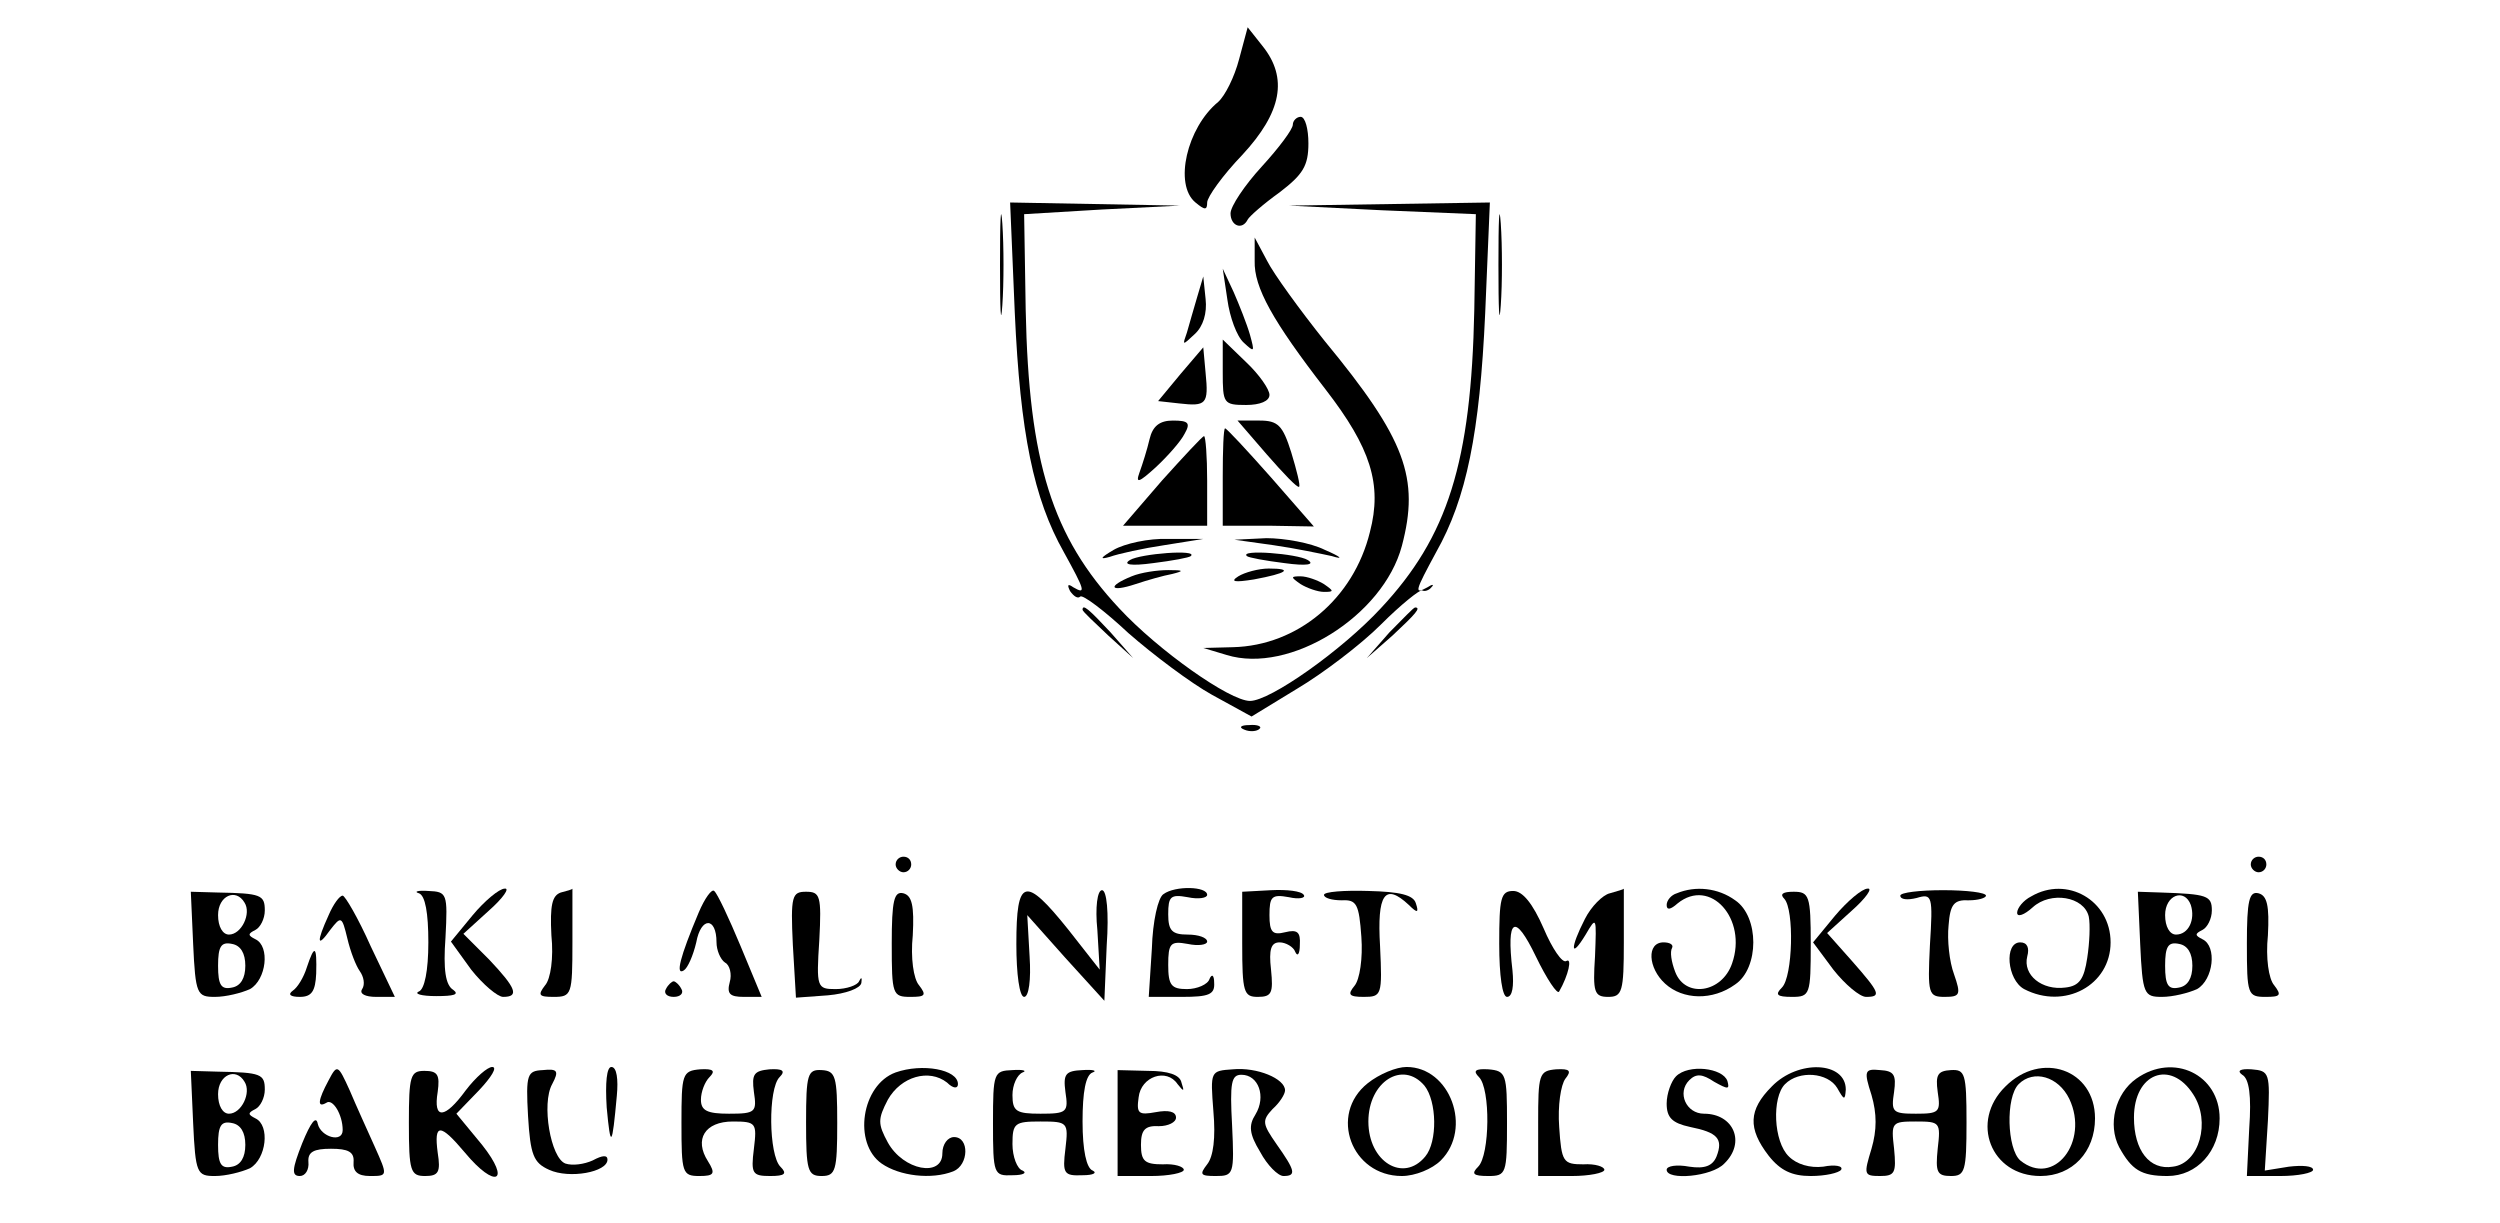 <?xml version="1.0" standalone="no"?>
<!DOCTYPE svg PUBLIC "-//W3C//DTD SVG 20010904//EN"
 "http://www.w3.org/TR/2001/REC-SVG-20010904/DTD/svg10.dtd">
<svg version="1.0" xmlns="http://www.w3.org/2000/svg"
 width="321pt" height="157pt" viewBox="0 0 321 157"
 preserveAspectRatio="xMidYMid meet">

<g transform="translate(0,157) scale(0.1,-0.1)"
fill="#000000" stroke="none">
<path d="M1591 1494 c-6 -23 -18 -47 -27 -55 -40 -33 -57 -106 -29 -129 12
-10 15 -10 15 0 0 7 20 35 45 61 51 55 59 99 26 140 l-19 24 -11 -41z"/>
<path d="M1660 1410 c0 -6 -18 -30 -40 -54 -22 -24 -40 -51 -40 -60 0 -16 15
-22 22 -8 2 4 20 20 41 35 30 23 37 34 37 63 0 18 -4 34 -10 34 -5 0 -10 -5
-10 -10z"/>
<path d="M1284 1230 c0 -58 1 -81 3 -52 2 28 2 76 0 105 -2 28 -3 5 -3 -53z"/>
<path d="M1924 1230 c0 -58 1 -81 3 -52 2 28 2 76 0 105 -2 28 -3 5 -3 -53z"/>
<path d="M1303 1168 c7 -154 24 -238 63 -307 27 -49 29 -55 12 -45 -7 5 -8 3
-4 -5 5 -7 10 -10 13 -7 3 3 31 -18 62 -47 32 -28 80 -64 107 -79 l51 -28 59
36 c32 19 81 56 107 82 26 26 50 45 53 44 3 -2 9 0 12 4 4 4 1 4 -5 0 -18 -10
-16 -5 11 45 39 69 56 153 63 307 l6 142 -129 -2 -129 -2 120 -6 120 -5 -2
-123 c-4 -196 -34 -291 -120 -383 -50 -54 -142 -119 -168 -119 -26 0 -118 65
-168 119 -86 92 -116 187 -120 383 l-2 123 100 6 100 5 -109 2 -109 2 6 -142z"/>
<path d="M1611 1235 c-1 -34 23 -77 91 -165 58 -75 73 -122 57 -183 -21 -86
-93 -146 -176 -148 l-38 -1 30 -9 c81 -25 201 50 225 140 23 87 5 137 -99 263
-32 40 -66 87 -74 103 l-16 30 0 -30z"/>
<path d="M1576 1185 c3 -22 12 -47 21 -55 14 -13 14 -12 8 10 -4 14 -14 39
-21 55 l-14 30 6 -40z"/>
<path d="M1537 1188 c-4 -14 -10 -34 -13 -45 -6 -17 -6 -17 10 -2 11 10 16 27
14 45 l-3 29 -8 -27z"/>
<path d="M1570 1092 c0 -40 1 -42 30 -42 18 0 30 5 30 13 0 7 -13 26 -30 42
l-30 29 0 -42z"/>
<path d="M1516 1090 l-29 -35 27 -3 c35 -4 38 -1 34 39 l-3 33 -29 -34z"/>
<path d="M1476 1006 c-3 -13 -9 -32 -13 -43 -5 -14 -1 -13 21 7 15 14 32 33
37 43 8 14 5 17 -15 17 -17 0 -26 -7 -30 -24z"/>
<path d="M1627 986 c21 -24 39 -43 41 -41 2 1 -3 21 -10 44 -11 35 -17 41 -41
41 l-28 0 38 -44z"/>
<path d="M1570 958 l0 -63 59 0 58 -1 -55 63 c-31 35 -57 63 -59 63 -2 0 -3
-28 -3 -62z"/>
<path d="M1492 953 l-50 -58 54 0 54 0 0 58 c0 31 -2 57 -4 57 -2 0 -26 -26
-54 -57z"/>
<path d="M1430 864 c-17 -10 -19 -13 -5 -9 11 4 43 11 70 15 l50 8 -45 0 c-25
1 -56 -6 -70 -14z"/>
<path d="M1635 870 c28 -4 61 -11 75 -14 16 -5 12 -1 -9 8 -18 9 -52 15 -75
15 l-41 -2 50 -7z"/>
<path d="M1451 851 c-10 -6 1 -8 30 -4 24 3 46 7 48 9 10 9 -65 3 -78 -5z"/>
<path d="M1601 856 c2 -2 24 -6 48 -9 29 -4 40 -2 30 4 -13 8 -88 14 -78 5z"/>
<path d="M1453 830 c-32 -13 -28 -21 5 -10 15 5 36 11 47 13 16 4 15 5 -5 5
-14 0 -35 -3 -47 -8z"/>
<path d="M1590 830 c-11 -7 -5 -8 20 -4 43 8 51 14 19 14 -13 0 -31 -5 -39
-10z"/>
<path d="M1670 820 c8 -5 22 -10 30 -10 13 0 13 1 0 10 -8 5 -22 10 -30 10
-13 0 -13 -1 0 -10z"/>
<path d="M1390 787 c0 -2 15 -16 33 -33 l32 -29 -29 33 c-28 30 -36 37 -36 29z"/>
<path d="M1784 758 l-29 -33 33 29 c30 28 37 36 29 36 -2 0 -16 -15 -33 -32z"/>
<path d="M1598 633 c7 -3 16 -2 19 1 4 3 -2 6 -13 5 -11 0 -14 -3 -6 -6z"/>
<path d="M1150 460 c0 -5 5 -10 10 -10 6 0 10 5 10 10 0 6 -4 10 -10 10 -5 0
-10 -4 -10 -10z"/>
<path d="M2890 460 c0 -5 5 -10 10 -10 6 0 10 5 10 10 0 6 -4 10 -10 10 -5 0
-10 -4 -10 -10z"/>
<path d="M248 358 c3 -65 5 -68 28 -68 14 0 34 5 45 10 21 12 26 55 7 64 -10
5 -10 7 0 12 6 3 12 14 12 25 0 20 -5 22 -60 23 l-35 1 3 -67z m66 53 c9 -14
-4 -41 -20 -41 -8 0 -14 10 -14 25 0 25 23 35 34 16z m1 -81 c0 -16 -6 -26
-17 -28 -14 -3 -18 3 -18 28 0 25 4 31 18 28 11 -2 17 -12 17 -28z"/>
<path d="M538 423 c8 -3 12 -25 12 -63 0 -37 -5 -60 -12 -63 -7 -3 3 -6 22 -6
23 0 30 2 22 8 -10 6 -13 26 -10 67 3 57 2 59 -22 60 -14 1 -19 -1 -12 -3z"/>
<path d="M607 395 l-28 -34 26 -36 c15 -19 34 -35 41 -35 21 0 17 11 -18 48
l-33 33 33 30 c18 16 27 29 20 28 -7 0 -26 -16 -41 -34z"/>
<path d="M720 424 c-11 -4 -14 -16 -12 -55 3 -29 -1 -56 -8 -64 -10 -13 -8
-15 11 -15 23 0 24 3 24 70 0 39 0 69 0 69 0 -1 -7 -3 -15 -5z"/>
<path d="M897 398 c-24 -57 -30 -81 -19 -74 5 3 12 19 16 36 6 33 26 33 26 0
0 -10 5 -22 11 -26 6 -3 9 -15 6 -25 -4 -15 0 -19 18 -19 l23 0 -27 65 c-15
36 -30 68 -34 71 -3 3 -12 -9 -20 -28z"/>
<path d="M1018 357 l4 -68 41 3 c23 2 42 9 43 16 1 7 0 8 -3 2 -2 -5 -16 -10
-30 -10 -24 0 -25 2 -21 63 3 57 1 62 -17 62 -18 0 -20 -5 -17 -68z"/>
<path d="M1145 358 c0 -65 1 -68 24 -68 19 0 21 2 11 15 -7 8 -11 35 -8 64 2
38 -1 51 -12 54 -12 3 -15 -9 -15 -65z"/>
<path d="M1305 358 c0 -39 4 -68 10 -68 6 0 9 22 7 52 l-3 53 49 -55 50 -55 3
71 c3 43 0 71 -6 71 -6 0 -9 -22 -6 -51 l3 -51 -40 51 c-56 70 -67 67 -67 -18z"/>
<path d="M1494 422 c-7 -4 -14 -35 -15 -70 l-4 -62 43 0 c34 0 42 3 41 18 0
10 -3 12 -6 5 -2 -7 -16 -13 -29 -13 -20 0 -24 5 -24 31 0 28 3 31 25 27 14
-3 25 -1 25 3 0 5 -11 9 -25 9 -20 0 -25 5 -25 26 0 23 3 26 25 22 14 -3 25
-1 25 3 0 11 -41 12 -56 1z"/>
<path d="M1595 358 c0 -62 2 -68 20 -68 18 0 20 5 17 35 -3 26 0 35 11 35 8 0
18 -6 20 -12 3 -7 6 -3 6 9 1 16 -3 20 -19 16 -16 -4 -20 0 -20 22 0 24 3 27
25 23 13 -3 22 -1 19 3 -3 5 -22 7 -42 6 l-37 -2 0 -67z"/>
<path d="M1700 421 c0 -4 10 -7 23 -7 19 1 22 -5 25 -47 2 -27 -2 -55 -9 -63
-9 -11 -7 -14 12 -14 23 0 24 2 21 65 -4 67 6 82 37 53 11 -11 13 -10 9 2 -3
11 -21 15 -61 16 -31 1 -57 -1 -57 -5z"/>
<path d="M1925 358 c0 -41 4 -68 10 -68 7 0 9 14 7 34 -8 68 3 74 30 18 14
-29 28 -50 30 -45 12 21 17 44 9 39 -5 -3 -18 16 -29 42 -14 32 -27 48 -39 48
-16 0 -18 -9 -18 -68z"/>
<path d="M2067 423 c-9 -2 -24 -17 -32 -33 -19 -37 -19 -53 1 -20 14 24 14 23
12 -28 -3 -46 -1 -52 17 -52 18 0 20 7 20 70 0 39 0 69 0 69 0 -1 -8 -3 -18
-6z"/>
<path d="M2153 423 c-7 -2 -13 -9 -13 -15 0 -7 5 -6 14 2 42 34 90 -20 70 -77
-13 -38 -60 -45 -73 -11 -5 13 -7 26 -4 31 2 4 -3 7 -11 7 -22 0 -20 -33 2
-53 23 -21 61 -22 90 -1 31 21 31 87 0 108 -22 16 -51 19 -75 9z"/>
<path d="M2291 416 c13 -14 11 -100 -3 -114 -9 -9 -7 -12 13 -12 23 0 24 3 24
68 0 62 -2 67 -22 67 -14 0 -18 -3 -12 -9z"/>
<path d="M2356 394 l-28 -34 26 -35 c15 -19 34 -35 42 -35 20 0 18 5 -18 46
l-32 36 32 29 c18 16 27 29 20 28 -7 0 -26 -16 -42 -35z"/>
<path d="M2440 420 c0 -5 9 -6 21 -3 20 6 21 3 17 -61 -3 -62 -2 -66 19 -66
20 0 21 3 12 29 -6 16 -9 44 -7 63 2 27 7 33 26 32 12 0 22 3 22 6 0 4 -25 7
-55 7 -30 0 -55 -3 -55 -7z"/>
<path d="M2608 419 c-10 -5 -18 -15 -18 -21 0 -6 9 -3 20 7 23 21 66 14 72
-12 2 -10 1 -34 -2 -53 -4 -27 -10 -36 -28 -38 -30 -4 -55 16 -49 40 3 11 0
18 -9 18 -21 0 -17 -48 5 -60 52 -27 111 5 111 60 0 54 -56 86 -102 59z"/>
<path d="M2748 358 c3 -65 5 -68 28 -68 14 0 34 5 45 10 21 12 26 55 7 64 -10
5 -10 7 0 12 6 3 12 14 12 25 0 19 -6 21 -65 23 l-30 1 3 -67z m65 50 c6 -19
-3 -38 -19 -38 -8 0 -14 10 -14 25 0 26 25 35 33 13z m2 -78 c0 -16 -6 -26
-17 -28 -14 -3 -18 3 -18 28 0 25 4 31 18 28 11 -2 17 -12 17 -28z"/>
<path d="M2885 358 c0 -65 1 -68 24 -68 19 0 21 2 11 15 -7 8 -11 35 -8 64 2
38 -1 51 -12 54 -12 3 -15 -9 -15 -65z"/>
<path d="M422 395 c-16 -35 -15 -43 2 -19 14 18 15 18 22 -11 4 -17 11 -35 16
-42 5 -7 7 -17 3 -23 -4 -6 4 -10 18 -10 l24 0 -31 65 c-16 36 -33 65 -36 65
-4 0 -12 -11 -18 -25z"/>
<path d="M394 328 c-4 -13 -12 -26 -18 -30 -7 -5 -3 -8 9 -8 15 0 20 7 21 30
1 36 -2 38 -12 8z"/>
<path d="M855 300 c-3 -5 1 -10 10 -10 9 0 13 5 10 10 -3 6 -8 10 -10 10 -2 0
-7 -4 -10 -10z"/>
<path d="M248 128 c3 -65 5 -68 28 -68 14 0 34 5 45 10 21 12 26 55 7 64 -10
5 -10 7 0 12 6 3 12 14 12 25 0 20 -5 22 -60 23 l-35 1 3 -67z m66 53 c9 -14
-4 -41 -20 -41 -8 0 -14 10 -14 25 0 25 23 35 34 16z m1 -81 c0 -16 -6 -26
-17 -28 -14 -3 -18 3 -18 28 0 25 4 31 18 28 11 -2 17 -12 17 -28z"/>
<path d="M422 183 c-14 -26 -15 -36 -3 -29 8 6 21 -15 21 -35 0 -17 -28 -9
-32 8 -2 11 -9 2 -20 -25 -13 -33 -14 -42 -3 -42 7 0 12 8 11 18 -1 13 7 17
29 17 22 0 30 -4 29 -17 -1 -12 5 -18 21 -18 23 0 23 0 6 38 -9 20 -24 53 -32
72 -15 33 -16 34 -27 13z"/>
<path d="M525 128 c0 -62 2 -68 21 -68 17 0 20 5 16 30 -5 38 3 38 35 0 39
-47 60 -38 22 10 l-33 40 29 30 c16 17 24 30 17 30 -6 0 -21 -13 -34 -30 -27
-37 -42 -38 -36 -2 3 22 0 27 -17 27 -18 0 -20 -6 -20 -67z"/>
<path d="M678 137 c3 -50 7 -60 27 -69 26 -12 75 -3 75 13 0 6 -6 6 -19 -1
-11 -5 -26 -7 -35 -4 -19 7 -31 77 -17 102 9 17 7 20 -12 18 -20 -1 -22 -5
-19 -59z"/>
<path d="M779 148 c5 -54 7 -51 13 15 2 21 0 37 -7 37 -6 0 -8 -20 -6 -52z"/>
<path d="M875 128 c0 -64 1 -68 23 -68 19 0 21 3 11 19 -18 28 -4 51 32 51 30
0 31 -2 27 -35 -4 -32 -2 -35 21 -35 19 0 22 3 13 12 -15 15 -16 100 -1 115 8
8 4 11 -13 10 -20 -2 -23 -6 -20 -29 4 -26 2 -28 -32 -28 -28 0 -36 4 -36 18
0 10 5 23 11 29 8 8 5 11 -12 10 -23 -2 -24 -6 -24 -69z"/>
<path d="M1035 129 c0 -62 2 -69 20 -69 18 0 20 7 20 68 0 60 -2 67 -20 68
-18 1 -20 -5 -20 -67z"/>
<path d="M1150 193 c-44 -16 -55 -91 -18 -117 23 -16 64 -21 92 -10 20 8 21
44 1 44 -8 0 -15 -9 -15 -21 0 -31 -50 -22 -70 14 -13 24 -13 30 0 55 17 30
53 40 76 22 8 -8 14 -8 14 -2 0 19 -46 27 -80 15z"/>
<path d="M1275 128 c0 -66 1 -68 25 -67 14 0 19 3 13 6 -7 2 -13 18 -13 34 0
27 3 29 36 29 35 0 36 -1 32 -35 -4 -32 -2 -35 22 -34 14 0 19 3 13 6 -8 3
-13 26 -13 63 0 38 4 60 13 63 6 2 1 4 -13 3 -22 -1 -25 -5 -22 -28 4 -26 2
-28 -32 -28 -31 0 -36 3 -36 24 0 13 6 26 13 29 6 2 1 4 -13 3 -24 -1 -25 -3
-25 -68z"/>
<path d="M1435 128 l0 -68 43 0 c23 0 42 4 42 8 0 4 -12 8 -27 7 -23 0 -28 4
-28 25 0 19 5 25 23 24 12 0 22 5 22 11 0 8 -10 10 -26 7 -22 -4 -25 -2 -22
19 3 27 36 38 50 17 8 -10 9 -10 5 2 -2 10 -17 15 -43 15 l-39 1 0 -68z"/>
<path d="M1558 143 c3 -34 0 -58 -8 -68 -10 -13 -9 -15 11 -15 23 0 24 2 21
65 -3 55 -1 65 12 65 22 0 32 -28 18 -51 -9 -14 -8 -25 6 -48 9 -17 23 -31 30
-31 17 0 15 7 -9 41 -18 26 -19 30 -5 45 9 8 16 19 16 24 0 15 -36 30 -67 27
-29 -2 -29 -2 -25 -54z"/>
<path d="M1756 179 c-50 -40 -21 -119 44 -119 17 0 39 9 50 20 41 41 12 120
-44 120 -13 0 -35 -9 -50 -21z m73 -3 c16 -20 17 -72 1 -91 -28 -34 -73 -7
-73 45 0 51 44 79 72 46z"/>
<path d="M1899 187 c15 -15 14 -100 -1 -115 -9 -9 -7 -12 13 -12 23 0 24 3 24
68 0 63 -1 67 -24 69 -17 1 -20 -2 -12 -10z"/>
<path d="M1975 128 l0 -68 43 0 c23 0 42 4 42 8 0 4 -12 8 -27 7 -26 0 -28 3
-31 48 -2 27 2 54 8 62 8 10 6 13 -12 12 -22 -2 -23 -6 -23 -69z"/>
<path d="M2152 188 c-6 -6 -12 -22 -12 -35 0 -18 7 -25 30 -30 35 -7 43 -15
34 -38 -5 -12 -15 -16 -35 -13 -16 3 -29 1 -29 -4 0 -14 58 -9 74 8 28 27 12
64 -26 64 -23 0 -35 27 -19 43 9 9 17 8 32 -2 18 -10 20 -10 17 1 -6 17 -50
22 -66 6z"/>
<path d="M2275 175 c-30 -30 -31 -54 -4 -89 15 -19 30 -26 54 -26 19 0 36 4
39 8 3 5 -8 7 -23 4 -17 -2 -34 3 -44 13 -20 19 -22 76 -5 93 18 18 55 15 67
-5 9 -16 10 -16 11 -2 0 36 -61 39 -95 4z"/>
<path d="M2403 164 c7 -24 7 -45 0 -69 -10 -33 -10 -35 11 -35 19 0 21 4 18
35 -4 34 -3 35 28 35 31 0 32 -1 28 -35 -3 -30 -1 -35 17 -35 18 0 20 6 20 69
0 63 -2 68 -20 67 -17 -1 -20 -6 -17 -28 4 -26 2 -28 -28 -28 -30 0 -32 2 -28
28 3 22 0 27 -18 28 -20 2 -21 -1 -11 -32z"/>
<path d="M2575 175 c-46 -45 -19 -115 45 -115 41 0 70 31 70 74 0 63 -69 87
-115 41z m82 -16 c26 -55 -20 -114 -63 -79 -17 15 -19 81 -2 98 19 19 51 10
65 -19z"/>
<path d="M2743 185 c-27 -19 -37 -59 -22 -88 16 -29 28 -37 62 -37 38 0 67 32
67 74 0 56 -59 85 -107 51z m73 -20 c23 -35 8 -89 -26 -93 -30 -5 -50 21 -50
63 0 57 47 75 76 30z"/>
<path d="M2879 190 c9 -5 12 -27 9 -69 l-3 -61 43 0 c23 0 42 4 42 8 0 5 -14
6 -31 4 l-31 -5 4 64 c3 62 2 64 -21 66 -15 1 -19 -2 -12 -7z"/>
</g>
</svg>
